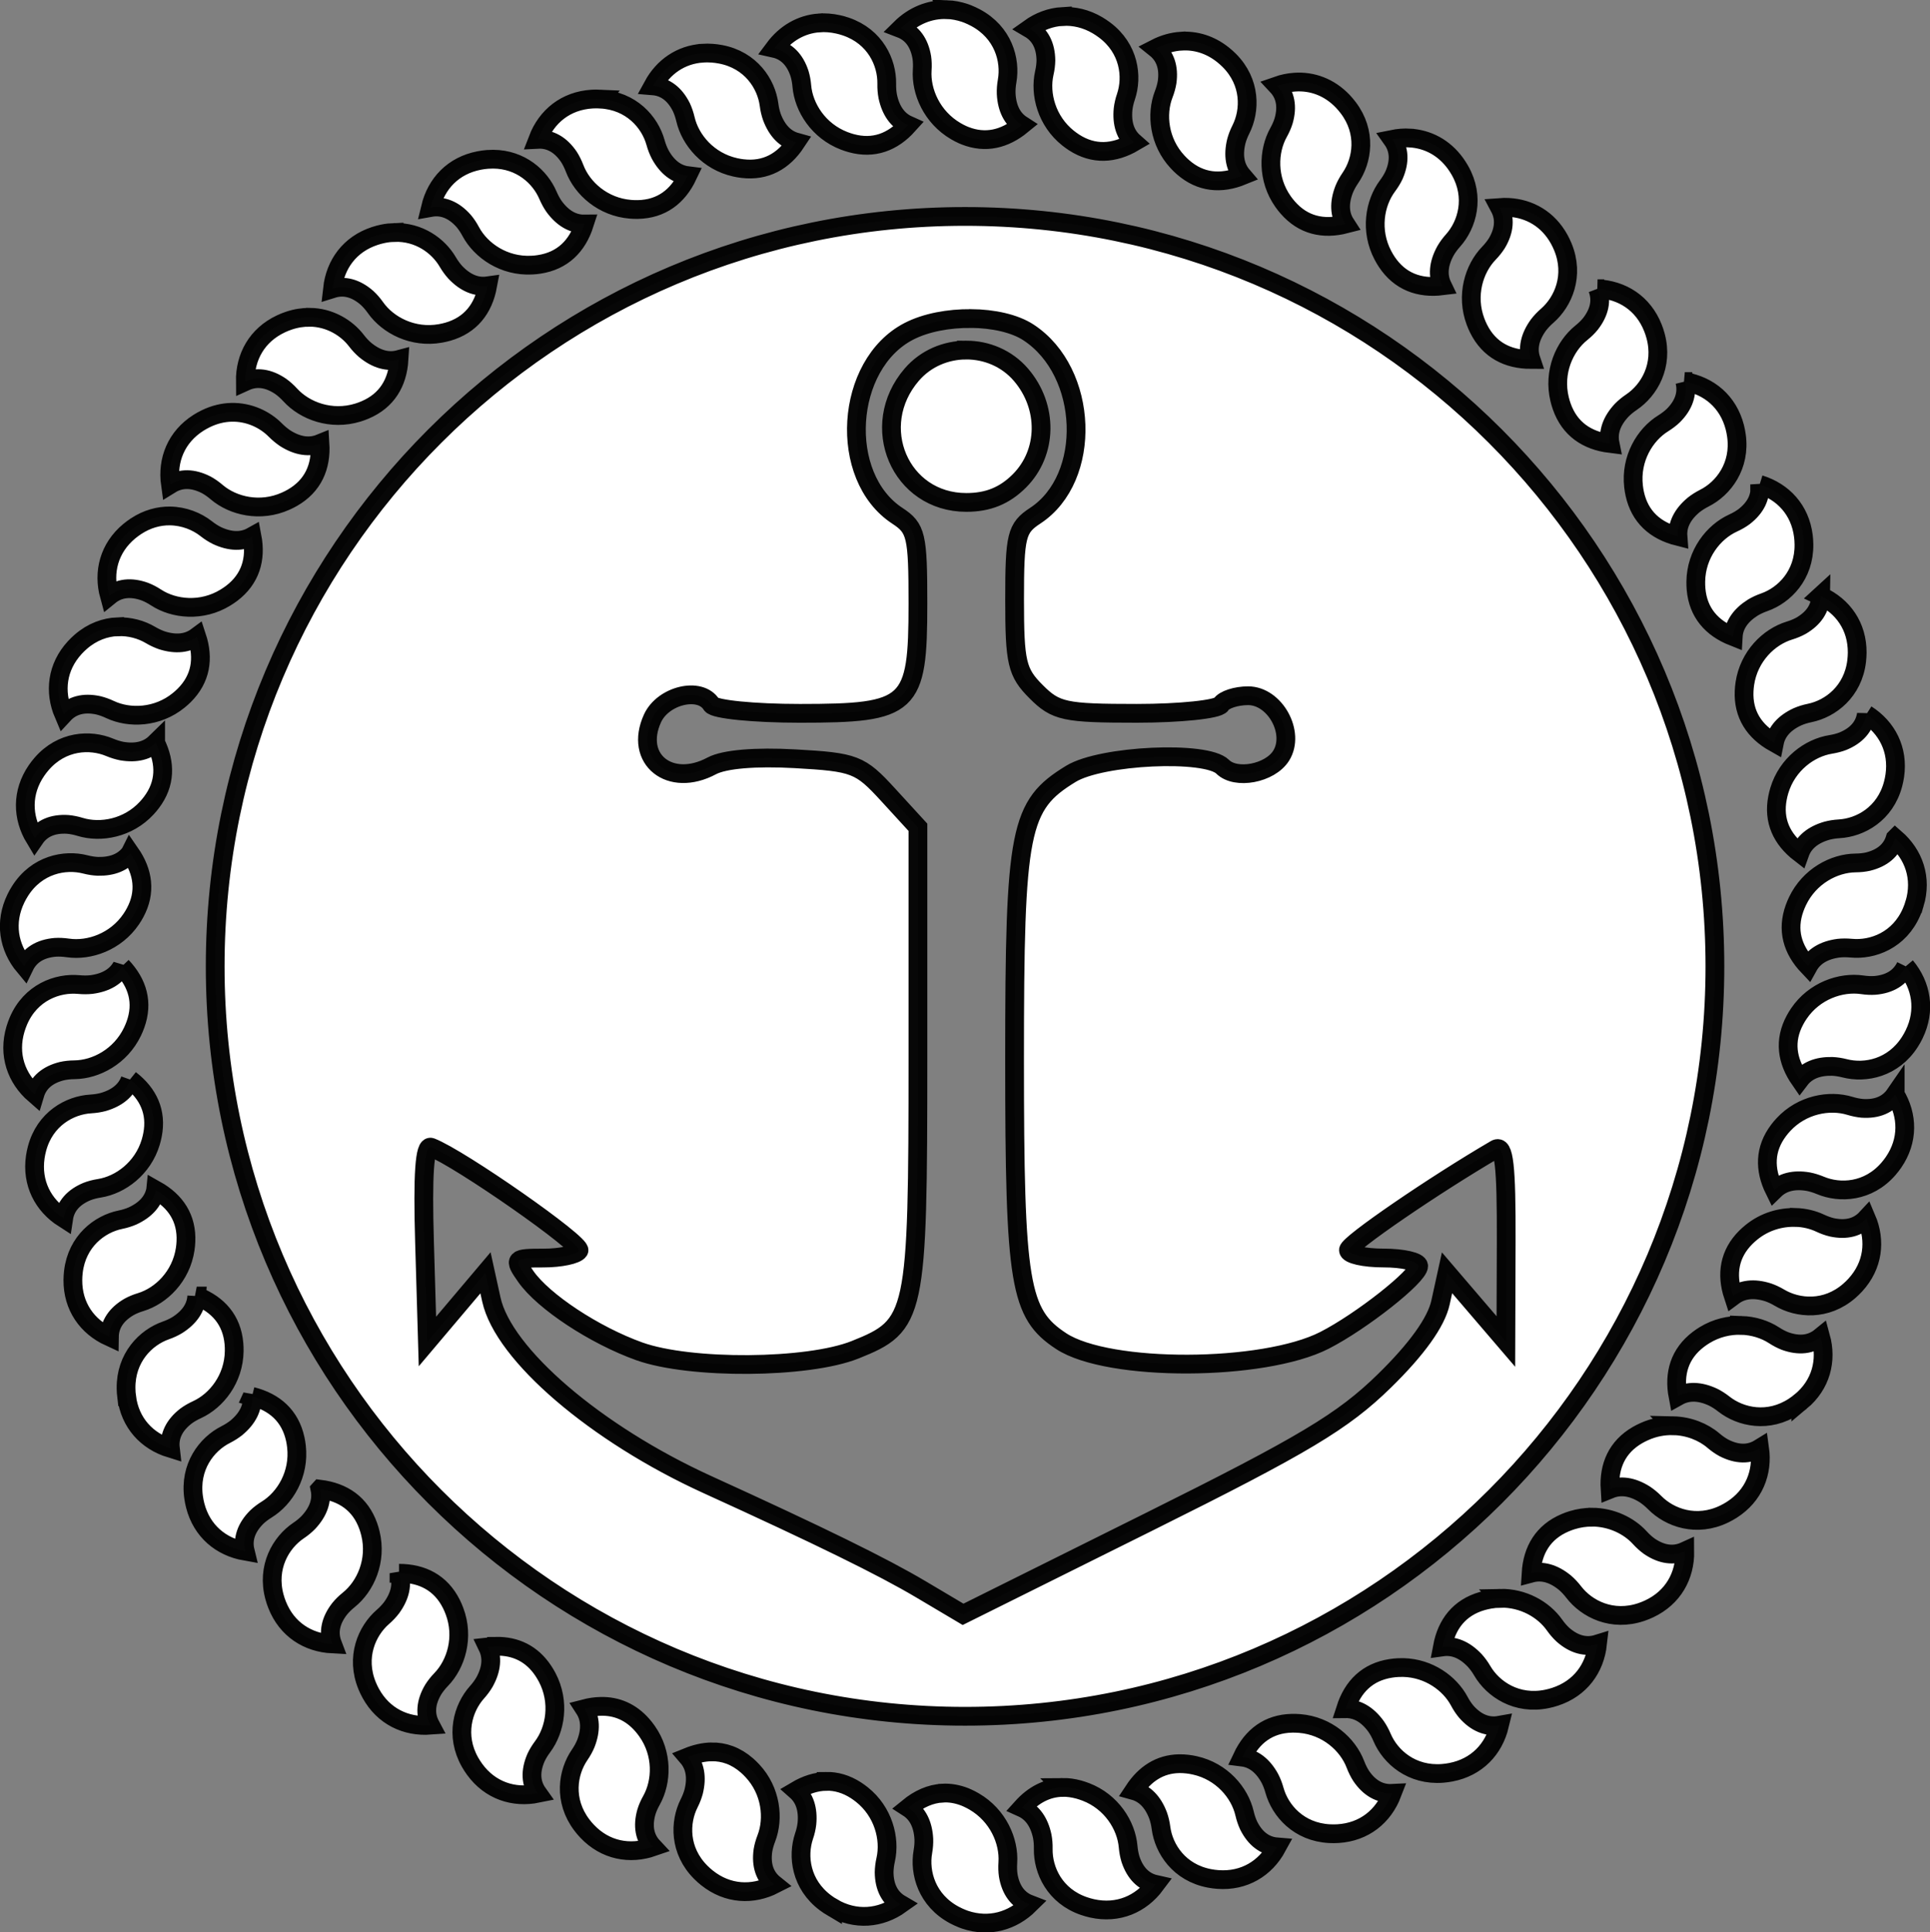 <?xml version="1.0" encoding="UTF-8" standalone="no"?>
<!-- Created with Inkscape (http://www.inkscape.org/) -->

<svg
   width="58.136mm"
   height="58.194mm"
   viewBox="0 0 58.136 58.194"
   version="1.1"
   id="svg5518"
   inkscape:version="1.1.1 (3bf5ae0d25, 2021-09-20, custom)"
   sodipodi:docname="anchor.svg"
   xmlns:inkscape="http://www.inkscape.org/namespaces/inkscape"
   xmlns:sodipodi="http://sodipodi.sourceforge.net/DTD/sodipodi-0.dtd"
   xmlns="http://www.w3.org/2000/svg"
   xmlns:svg="http://www.w3.org/2000/svg">
  <rect x="0" y="0" width="58.136" height="58.194" fill="#808080" stroke="none"/>
  <sodipodi:namedview
     id="namedview5520"
     pagecolor="#ffffff"
     bordercolor="#666666"
     borderopacity="1.0"
     inkscape:pageshadow="2"
     inkscape:pageopacity="0.0"
     inkscape:pagecheckerboard="0"
     inkscape:document-units="mm"
     showgrid="false"
     inkscape:zoom="1.092294"
     inkscape:cx="134.57916"
     inkscape:cy="159.75553"
     inkscape:window-width="1920"
     inkscape:window-height="1056"
     inkscape:window-x="0"
     inkscape:window-y="0"
     inkscape:window-maximized="1"
     inkscape:current-layer="layer1" />
  <defs
     id="defs5515" />
  <g
     inkscape:label="Layer 1"
     inkscape:groupmode="layer"
     id="layer1"
     transform="translate(-51.529,-94.216)">
    <path
       id="path185-3"
       style="opacity:1;fill:#ffffff;stroke:#000000;stroke-width:0.565;stroke-linecap:round;stroke-opacity:0.971"
       d="m 80.058,94.507 c -0.529,-0.022 -1.019,0.189 -1.402,0.567 0.35,0.134 0.566,0.43 0.64,0.87 0.017,0.118 0.021,0.246 0.012,0.382 -0.043,0.648 0.295,1.422 1.014,1.841 0.068,0.04 0.136,0.075 0.203,0.105 0.024,0.011 0.047,0.021 0.071,0.03 0.619,0.244 1.194,0.103 1.713,-0.322 -0.286,-0.184 -0.449,-0.499 -0.472,-0.944 -0.004,-0.119 0.005,-0.247 0.029,-0.382 0.111,-0.632 -0.119,-1.462 -0.953,-1.907 -0.078,-0.041 -0.156,-0.078 -0.234,-0.109 -0.028,-0.011 -0.056,-0.021 -0.083,-0.031 -0.182,-0.061 -0.363,-0.095 -0.539,-0.102 z m 3.473,0.205 c -0.351,0.021 -0.691,0.147 -0.993,0.363 0.325,0.19 0.491,0.516 0.496,0.961 -0.002,0.119 -0.017,0.246 -0.048,0.379 -0.143,0.632 0.07,1.446 0.715,1.96 0.061,0.048 0.122,0.092 0.183,0.132 0.588,0.378 1.201,0.342 1.799,-0.009 -0.254,-0.224 -0.367,-0.559 -0.324,-0.999 0.014,-0.118 0.042,-0.242 0.086,-0.37 0.204,-0.604 0.1,-1.454 -0.646,-2.011 -0.07,-0.052 -0.14,-0.099 -0.211,-0.141 -0.345,-0.202 -0.706,-0.285 -1.057,-0.263 z m -7.33,0.194 c -0.545,0.04 -1.015,0.322 -1.346,0.766 0.364,0.081 0.62,0.34 0.758,0.761 0.034,0.114 0.058,0.239 0.069,0.374 0.055,0.643 0.502,1.352 1.273,1.649 0.073,0.028 0.144,0.052 0.214,0.071 0.676,0.186 1.249,-0.03 1.714,-0.546 -0.31,-0.139 -0.521,-0.426 -0.613,-0.861 -0.022,-0.117 -0.033,-0.244 -0.03,-0.38 0.011,-0.641 -0.346,-1.421 -1.228,-1.723 -0.082,-0.028 -0.163,-0.051 -0.244,-0.068 -0.196,-0.043 -0.386,-0.057 -0.567,-0.043 z m 10.906,0.549 c -0.261,0.017 -0.521,0.091 -0.767,0.217 0.29,0.233 0.406,0.578 0.345,1.017 -0.019,0.117 -0.053,0.239 -0.102,0.366 -0.233,0.601 -0.145,1.435 0.419,2.039 0.053,0.057 0.107,0.11 0.162,0.158 0.529,0.462 1.143,0.517 1.787,0.254 -0.221,-0.258 -0.286,-0.607 -0.181,-1.037 0.031,-0.115 0.076,-0.233 0.137,-0.354 0.288,-0.57 0.305,-1.424 -0.349,-2.08 -0.061,-0.061 -0.124,-0.117 -0.188,-0.168 -0.388,-0.31 -0.827,-0.44 -1.262,-0.411 z m -14.415,0.362 c -0.658,0.044 -1.185,0.416 -1.494,0.983 0.371,0.03 0.66,0.251 0.857,0.647 0.05,0.108 0.091,0.228 0.122,0.36 0.146,0.629 0.689,1.268 1.497,1.448 0.076,0.017 0.15,0.03 0.223,0.038 0.697,0.083 1.233,-0.219 1.615,-0.797 -0.326,-0.09 -0.576,-0.341 -0.731,-0.755 -0.039,-0.112 -0.069,-0.235 -0.086,-0.37 -0.083,-0.633 -0.55,-1.348 -1.462,-1.52 -0.085,-0.016 -0.169,-0.027 -0.251,-0.033 -0.099,-0.007 -0.195,-0.008 -0.289,-0.002 z m 17.832,0.873 c -0.176,0.012 -0.353,0.049 -0.527,0.11 0.254,0.271 0.32,0.629 0.198,1.055 -0.035,0.114 -0.086,0.23 -0.152,0.349 -0.315,0.563 -0.345,1.403 0.134,2.082 0.045,0.064 0.092,0.124 0.141,0.179 0.464,0.533 1.069,0.673 1.745,0.498 -0.186,-0.287 -0.204,-0.642 -0.041,-1.055 0.046,-0.11 0.107,-0.221 0.184,-0.334 0.363,-0.528 0.495,-1.374 -0.064,-2.112 -0.052,-0.069 -0.107,-0.133 -0.163,-0.193 -0.41,-0.431 -0.927,-0.616 -1.454,-0.579 z m -20.907,0.509 c -0.086,-0.004 -0.171,-0.004 -0.253,0.001 -0.793,0.048 -1.371,0.522 -1.635,1.212 0.372,-0.019 0.689,0.162 0.938,0.53 0.064,0.1 0.121,0.214 0.17,0.342 0.229,0.605 0.855,1.168 1.684,1.234 0.078,0.006 0.154,0.009 0.227,0.007 0.706,-0.015 1.198,-0.392 1.496,-1.019 -0.338,-0.042 -0.62,-0.255 -0.832,-0.644 -0.054,-0.106 -0.101,-0.224 -0.137,-0.355 -0.171,-0.616 -0.734,-1.259 -1.659,-1.307 z m 24.386,1.173 c -0.176,-0.011 -0.356,0.003 -0.537,0.04 0.216,0.303 0.233,0.668 0.056,1.075 -0.05,0.108 -0.116,0.217 -0.198,0.327 -0.388,0.518 -0.529,1.35 -0.139,2.09 0.037,0.07 0.075,0.135 0.116,0.197 0.394,0.592 0.981,0.81 1.677,0.723 -0.149,-0.309 -0.122,-0.666 0.093,-1.056 0.06,-0.103 0.135,-0.207 0.226,-0.308 0.429,-0.479 0.668,-1.304 0.21,-2.11 -0.043,-0.075 -0.088,-0.146 -0.136,-0.212 -0.35,-0.482 -0.839,-0.732 -1.367,-0.765 z m -27.619,0.638 c -0.056,-2.65e-4 -0.113,0.002 -0.171,0.006 -0.086,0.007 -0.169,0.018 -0.25,0.034 -0.781,0.15 -1.294,0.695 -1.467,1.415 0.367,-0.066 0.706,0.073 1.001,0.407 0.077,0.091 0.148,0.198 0.212,0.318 0.306,0.572 1.001,1.053 1.837,1.01 0.079,-0.004 0.155,-0.011 0.227,-0.023 0.702,-0.108 1.145,-0.55 1.359,-1.215 -0.342,0.004 -0.652,-0.17 -0.914,-0.529 -0.068,-0.098 -0.129,-0.21 -0.183,-0.335 -0.236,-0.553 -0.817,-1.084 -1.652,-1.088 z m 30.589,1.451 c -0.09,-0.005 -0.182,-0.004 -0.274,0.003 0.175,0.329 0.147,0.694 -0.082,1.077 -0.064,0.101 -0.143,0.201 -0.238,0.3 -0.452,0.466 -0.699,1.276 -0.403,2.062 0.028,0.074 0.058,0.144 0.091,0.21 0.318,0.639 0.877,0.929 1.58,0.929 -0.11,-0.326 -0.039,-0.677 0.223,-1.038 0.073,-0.095 0.16,-0.189 0.264,-0.279 0.486,-0.423 0.826,-1.213 0.473,-2.072 -0.033,-0.08 -0.069,-0.156 -0.109,-0.228 -0.335,-0.61 -0.896,-0.93 -1.526,-0.964 z m -16.375,0.273 c -12.475,1.5e-4 -22.587,10.111 -22.587,22.584 -1.38e-4,12.473 10.113,22.584 22.587,22.584 12.475,1.3e-4 22.588,-10.111 22.588,-22.584 -1.5e-4,-12.473 -10.113,-22.584 -22.588,-22.584 z m -17.199,0.482 c -0.107,0.004 -0.218,0.017 -0.332,0.04 -0.085,0.018 -0.166,0.039 -0.244,0.065 -0.757,0.247 -1.197,0.853 -1.279,1.59 0.356,-0.111 0.71,-0.015 1.045,0.28 0.088,0.082 0.172,0.178 0.251,0.29 0.375,0.531 1.126,0.923 1.953,0.776 0.078,-0.014 0.153,-0.031 0.224,-0.051 0.686,-0.196 1.072,-0.692 1.201,-1.382 -0.34,0.048 -0.671,-0.086 -0.977,-0.41 -0.08,-0.089 -0.156,-0.192 -0.225,-0.31 -0.285,-0.486 -0.867,-0.914 -1.617,-0.887 z m 36.253,1.695 c 0.133,0.349 0.059,0.707 -0.216,1.06 -0.076,0.093 -0.167,0.182 -0.274,0.268 -0.507,0.407 -0.852,1.181 -0.654,1.998 0.019,0.077 0.04,0.151 0.065,0.221 0.238,0.674 0.758,1.029 1.455,1.115 -0.069,-0.337 0.044,-0.676 0.349,-1.002 0.084,-0.086 0.182,-0.167 0.296,-0.244 0.534,-0.359 0.969,-1.102 0.725,-1.999 -0.023,-0.084 -0.049,-0.164 -0.08,-0.24 -0.293,-0.74 -0.926,-1.141 -1.667,-1.177 z m -38.793,0.86 c -0.202,-0.002 -0.415,0.029 -0.635,0.104 -0.082,0.028 -0.161,0.059 -0.235,0.095 -0.72,0.339 -1.081,0.995 -1.071,1.736 0.34,-0.155 0.702,-0.103 1.07,0.149 0.097,0.07 0.192,0.155 0.285,0.256 0.438,0.48 1.231,0.777 2.035,0.53 0.076,-0.023 0.148,-0.05 0.216,-0.079 0.658,-0.279 0.982,-0.819 1.025,-1.521 -0.332,0.089 -0.678,-0.003 -1.022,-0.287 -0.091,-0.078 -0.179,-0.171 -0.262,-0.28 -0.294,-0.384 -0.8,-0.697 -1.405,-0.704 z m 19.921,0.037 c 0.669,0.006 1.315,0.147 1.731,0.42 1.815,1.189 1.931,4.386 0.201,5.519 -0.566,0.371 -0.621,0.594 -0.621,2.529 0,1.901 0.068,2.19 0.65,2.772 0.593,0.593 0.856,0.65 3.027,0.65 1.308,0 2.451,-0.119 2.541,-0.265 0.09,-0.146 0.457,-0.265 0.815,-0.265 0.81,0 1.427,1.119 0.996,1.806 -0.335,0.535 -1.365,0.729 -1.762,0.333 -0.495,-0.495 -3.649,-0.349 -4.569,0.212 -1.558,0.95 -1.699,1.662 -1.699,8.611 0,6.768 0.146,7.651 1.407,8.476 1.422,0.932 6.086,0.916 7.929,-0.026 1.113,-0.569 2.836,-1.929 2.836,-2.237 0,-0.133 -0.476,-0.242 -1.058,-0.242 -0.582,0 -1.058,-0.108 -1.058,-0.239 0,-0.19 2.584,-1.961 4.432,-3.038 0.257,-0.15 0.329,0.477 0.321,2.799 l -0.01,2.992 -0.886,-1.034 -0.886,-1.035 -0.197,0.898 c -0.129,0.588 -0.712,1.402 -1.69,2.358 -1.247,1.219 -2.416,1.919 -7.092,4.245 l -5.599,2.785 -1.275,-0.756 c -1.15,-0.682 -3.033,-1.606 -6.43,-3.153 -3.354,-1.528 -6.14,-3.914 -6.504,-5.571 l -0.177,-0.806 -0.875,1.035 -0.874,1.034 -0.087,-2.98 c -0.06,-2.06 0.001,-2.946 0.199,-2.869 0.871,0.336 4.57,2.92 4.452,3.111 -0.077,0.124 -0.556,0.225 -1.065,0.225 -0.887,0 -0.909,0.023 -0.536,0.555 0.53,0.757 2.067,1.77 3.418,2.254 1.537,0.55 5.075,0.525 6.505,-0.048 1.838,-0.735 1.889,-0.977 1.889,-8.837 v -6.896 l -0.896,-0.978 c -0.847,-0.925 -1.001,-0.984 -2.804,-1.086 -1.193,-0.067 -2.132,0.013 -2.509,0.214 -1.258,0.673 -2.348,-0.198 -1.787,-1.429 0.319,-0.7 1.44,-0.963 1.777,-0.418 0.09,0.146 1.282,0.265 2.662,0.265 3.342,0 3.557,-0.199 3.557,-3.301 0,-2.061 -0.05,-2.276 -0.621,-2.649 -1.796,-1.177 -1.585,-4.555 0.347,-5.554 0.51,-0.264 1.203,-0.392 1.872,-0.385 z m -0.144,0.95 c -0.61,0 -1.219,0.248 -1.644,0.742 -1.332,1.548 -0.349,3.847 1.644,3.847 0.656,0 1.151,-0.201 1.6,-0.649 0.852,-0.852 0.872,-2.238 0.045,-3.198 -0.425,-0.494 -1.035,-0.742 -1.645,-0.742 z m 21.643,0.948 c 0.089,0.362 -0.029,0.709 -0.345,1.025 -0.087,0.083 -0.188,0.16 -0.304,0.233 -0.553,0.341 -0.99,1.066 -0.895,1.899 0.009,0.079 0.021,0.154 0.037,0.226 0.153,0.696 0.623,1.11 1.302,1.282 -0.026,-0.342 0.129,-0.663 0.471,-0.948 0.093,-0.074 0.201,-0.143 0.323,-0.205 0.574,-0.289 1.097,-0.97 0.966,-1.889 -0.012,-0.086 -0.029,-0.168 -0.049,-0.248 -0.199,-0.77 -0.776,-1.247 -1.506,-1.375 z m -43.786,0.927 c -0.246,0.007 -0.504,0.066 -0.765,0.193 -0.078,0.038 -0.151,0.079 -0.221,0.123 -0.671,0.426 -0.948,1.122 -0.845,1.855 0.317,-0.196 0.682,-0.19 1.079,0.013 0.105,0.057 0.21,0.13 0.314,0.219 0.493,0.421 1.315,0.616 2.08,0.272 0.072,-0.032 0.141,-0.067 0.205,-0.104 0.617,-0.356 0.872,-0.931 0.828,-1.631 -0.318,0.129 -0.673,0.08 -1.049,-0.159 -0.099,-0.067 -0.198,-0.148 -0.295,-0.245 -0.31,-0.315 -0.79,-0.551 -1.331,-0.536 z m 46.041,2.171 c 0.043,0.37 -0.117,0.699 -0.469,0.971 -0.096,0.071 -0.206,0.135 -0.331,0.192 -0.59,0.269 -1.113,0.93 -1.124,1.765 -0.001,0.079 0.002,0.155 0.008,0.228 0.062,0.705 0.472,1.173 1.12,1.429 0.019,-0.341 0.213,-0.637 0.588,-0.874 0.102,-0.061 0.217,-0.116 0.346,-0.161 0.604,-0.212 1.209,-0.817 1.196,-1.744 -0.001,-0.086 -0.007,-0.171 -0.017,-0.252 -0.099,-0.788 -0.611,-1.335 -1.317,-1.553 z m -47.889,0.95 c -0.33,-0.003 -0.681,0.087 -1.02,0.31 -0.072,0.048 -0.14,0.098 -0.203,0.15 -0.61,0.507 -0.795,1.233 -0.599,1.945 0.288,-0.235 0.65,-0.276 1.068,-0.126 0.111,0.043 0.224,0.101 0.338,0.176 0.541,0.353 1.379,0.439 2.09,0.003 0.067,-0.041 0.13,-0.084 0.189,-0.128 0.564,-0.429 0.744,-1.027 0.613,-1.714 -0.299,0.167 -0.656,0.163 -1.058,-0.026 -0.107,-0.053 -0.215,-0.121 -0.322,-0.206 -0.284,-0.223 -0.673,-0.38 -1.097,-0.384 z m 49.727,2.405 c -0.005,0.372 -0.206,0.676 -0.589,0.9 -0.104,0.058 -0.222,0.107 -0.352,0.147 -0.618,0.188 -1.22,0.774 -1.343,1.595 -0.011,0.077 -0.019,0.152 -0.022,0.225 -0.033,0.703 0.307,1.218 0.912,1.558 0.066,-0.332 0.298,-0.6 0.7,-0.784 0.109,-0.047 0.23,-0.085 0.363,-0.112 0.625,-0.128 1.306,-0.644 1.415,-1.565 0.01,-0.086 0.015,-0.17 0.016,-0.252 0.005,-0.794 -0.43,-1.403 -1.101,-1.711 z m -51.304,0.931 c -0.369,0.016 -0.757,0.15 -1.106,0.453 -0.065,0.057 -0.125,0.115 -0.181,0.176 -0.537,0.584 -0.624,1.329 -0.334,2.008 0.253,-0.273 0.606,-0.363 1.039,-0.271 0.116,0.028 0.235,0.07 0.358,0.128 0.583,0.275 1.422,0.247 2.065,-0.275 0.061,-0.049 0.117,-0.1 0.169,-0.151 0.499,-0.497 0.597,-1.108 0.379,-1.769 -0.273,0.203 -0.626,0.245 -1.049,0.111 -0.112,-0.039 -0.228,-0.092 -0.345,-0.161 -0.275,-0.163 -0.625,-0.264 -0.994,-0.247 z m 52.68,2.637 c -0.055,0.368 -0.296,0.641 -0.705,0.81 -0.111,0.043 -0.233,0.075 -0.367,0.097 -0.637,0.101 -1.312,0.598 -1.55,1.389 -0.022,0.075 -0.041,0.148 -0.054,0.219 -0.134,0.688 0.126,1.244 0.674,1.667 0.114,-0.319 0.383,-0.55 0.808,-0.674 0.115,-0.031 0.24,-0.051 0.376,-0.059 0.638,-0.037 1.386,-0.45 1.623,-1.349 0.022,-0.084 0.039,-0.167 0.051,-0.248 0.115,-0.787 -0.234,-1.454 -0.856,-1.851 z m -51.531,0.856 c -0.242,0.237 -0.584,0.327 -1.02,0.252 -0.116,-0.023 -0.238,-0.06 -0.363,-0.112 -0.588,-0.247 -1.442,-0.205 -2.05,0.497 -0.057,0.065 -0.108,0.132 -0.155,0.2 -0.451,0.656 -0.433,1.41 -0.05,2.043 0.212,-0.308 0.549,-0.448 0.991,-0.42 0.118,0.011 0.243,0.035 0.373,0.075 0.617,0.189 1.444,0.04 2.004,-0.565 0.053,-0.057 0.101,-0.114 0.145,-0.173 0.422,-0.559 0.432,-1.174 0.125,-1.796 z m 52.4,2.879 c -0.107,0.358 -0.385,0.594 -0.816,0.701 -0.116,0.026 -0.242,0.04 -0.379,0.041 -0.647,0.007 -1.389,0.401 -1.747,1.149 -0.034,0.071 -0.063,0.14 -0.088,0.209 -0.239,0.661 -0.07,1.25 0.41,1.756 0.165,-0.299 0.469,-0.488 0.912,-0.547 0.119,-0.013 0.247,-0.013 0.384,-5.3e-4 0.642,0.061 1.452,-0.236 1.82,-1.098 0.034,-0.08 0.063,-0.16 0.087,-0.24 h 5.3e-4 c 0.231,-0.773 -0.023,-1.485 -0.583,-1.971 z m -53.167,0.446 c -0.205,0.27 -0.531,0.408 -0.974,0.398 -0.119,-0.005 -0.245,-0.024 -0.377,-0.058 -0.619,-0.159 -1.461,0.008 -1.964,0.798 -0.047,0.074 -0.089,0.148 -0.125,0.223 -0.353,0.722 -0.225,1.476 0.254,2.049 0.165,-0.341 0.48,-0.534 0.926,-0.573 0.12,-0.008 0.248,-10e-4 0.383,0.018 0.645,0.094 1.444,-0.184 1.908,-0.867 0.044,-0.065 0.083,-0.129 0.117,-0.193 0.332,-0.616 0.248,-1.225 -0.148,-1.795 z m -0.251,3.41 c -0.165,0.299 -0.469,0.488 -0.912,0.547 -0.119,0.013 -0.247,0.014 -0.384,10e-4 -0.642,-0.061 -1.452,0.236 -1.82,1.098 -0.034,0.08 -0.063,0.16 -0.087,0.24 -0.231,0.773 0.023,1.485 0.582,1.97 0.107,-0.358 0.385,-0.594 0.816,-0.701 0.116,-0.026 0.242,-0.04 0.379,-0.041 0.647,-0.007 1.389,-0.401 1.747,-1.148 0.034,-0.071 0.063,-0.14 0.088,-0.209 0.239,-0.661 0.07,-1.25 -0.409,-1.756 z m 53.733,0 c -0.165,0.341 -0.48,0.534 -0.925,0.573 -0.12,0.008 -0.248,0.002 -0.384,-0.018 -0.645,-0.094 -1.444,0.183 -1.908,0.867 -0.044,0.065 -0.083,0.129 -0.117,0.193 -0.332,0.616 -0.248,1.224 0.148,1.795 0.205,-0.27 0.531,-0.408 0.974,-0.398 0.119,0.005 0.245,0.025 0.377,0.058 0.619,0.159 1.461,-0.008 1.964,-0.798 0.047,-0.074 0.089,-0.148 0.125,-0.223 0.353,-0.722 0.225,-1.476 -0.254,-2.049 z m -53.482,3.41 c -0.114,0.319 -0.383,0.55 -0.808,0.674 -0.115,0.031 -0.24,0.051 -0.376,0.059 -0.638,0.037 -1.386,0.45 -1.623,1.349 -0.022,0.084 -0.039,0.166 -0.051,0.247 -0.115,0.787 0.234,1.454 0.855,1.851 0.055,-0.368 0.296,-0.641 0.705,-0.81 0.111,-0.043 0.233,-0.075 0.367,-0.096 0.637,-0.101 1.312,-0.598 1.55,-1.389 0.022,-0.075 0.04,-0.148 0.054,-0.22 0.134,-0.688 -0.126,-1.243 -0.674,-1.666 z m 53.167,0.446 c -0.212,0.308 -0.549,0.449 -0.991,0.42 -0.118,-0.011 -0.243,-0.036 -0.373,-0.075 -0.617,-0.189 -1.444,-0.039 -2.004,0.566 -0.053,0.057 -0.101,0.114 -0.145,0.173 -0.422,0.559 -0.432,1.174 -0.125,1.796 0.242,-0.237 0.584,-0.327 1.02,-0.252 0.116,0.023 0.238,0.06 0.363,0.112 0.588,0.247 1.442,0.205 2.05,-0.496 0.057,-0.065 0.108,-0.132 0.155,-0.2 0.451,-0.656 0.433,-1.411 0.05,-2.043 z m -52.4,2.879 c -0.066,0.332 -0.298,0.599 -0.7,0.783 -0.109,0.047 -0.23,0.085 -0.363,0.112 -0.625,0.128 -1.305,0.645 -1.414,1.565 -0.01,0.086 -0.016,0.17 -0.016,0.252 -0.005,0.794 0.43,1.403 1.1,1.711 0.005,-0.372 0.206,-0.676 0.589,-0.9 0.104,-0.058 0.221,-0.107 0.351,-0.146 0.618,-0.188 1.22,-0.774 1.343,-1.595 0.012,-0.077 0.019,-0.153 0.022,-0.226 0.033,-0.703 -0.307,-1.217 -0.912,-1.557 z m 49.395,0.827 c -0.445,-0.013 -0.923,0.12 -1.325,0.446 -0.061,0.049 -0.117,0.1 -0.169,0.151 -0.499,0.497 -0.597,1.108 -0.379,1.769 0.273,-0.203 0.626,-0.245 1.049,-0.111 0.112,0.039 0.228,0.092 0.345,0.162 0.55,0.326 1.402,0.402 2.101,-0.206 0.065,-0.057 0.125,-0.115 0.181,-0.176 0.537,-0.584 0.624,-1.33 0.334,-2.008 -0.253,0.273 -0.605,0.363 -1.038,0.271 -0.116,-0.028 -0.235,-0.07 -0.358,-0.128 -0.219,-0.103 -0.473,-0.164 -0.74,-0.172 z m -48.156,2.367 c -0.019,0.341 -0.213,0.637 -0.588,0.875 -0.102,0.061 -0.217,0.116 -0.346,0.161 -0.604,0.212 -1.209,0.818 -1.196,1.745 0.001,0.086 0.007,0.171 0.017,0.252 h 5.29e-4 c 0.099,0.788 0.61,1.335 1.317,1.553 -0.043,-0.37 0.118,-0.699 0.469,-0.971 0.096,-0.071 0.206,-0.135 0.33,-0.192 0.59,-0.269 1.113,-0.93 1.124,-1.765 0.001,-0.079 -0.001,-0.155 -0.008,-0.228 -0.062,-0.705 -0.473,-1.174 -1.121,-1.43 z m 46.529,0.883 c -0.366,-0.011 -0.753,0.076 -1.109,0.293 -0.067,0.041 -0.13,0.084 -0.189,0.129 -0.564,0.429 -0.744,1.027 -0.613,1.714 0.299,-0.167 0.656,-0.163 1.058,0.026 0.107,0.053 0.215,0.122 0.322,0.206 0.504,0.397 1.342,0.583 2.116,0.074 0.072,-0.048 0.14,-0.098 0.203,-0.15 v 5.2e-4 c 0.61,-0.507 0.795,-1.234 0.599,-1.946 -0.288,0.235 -0.649,0.277 -1.067,0.127 -0.111,-0.043 -0.224,-0.101 -0.339,-0.176 -0.271,-0.176 -0.615,-0.286 -0.981,-0.298 z m -44.864,2.136 c 0.026,0.342 -0.129,0.663 -0.471,0.948 -0.094,0.074 -0.201,0.143 -0.323,0.205 -0.574,0.289 -1.097,0.97 -0.966,1.89 0.012,0.086 0.028,0.168 0.049,0.248 0.199,0.77 0.777,1.247 1.506,1.375 -0.089,-0.362 0.029,-0.709 0.344,-1.025 0.087,-0.083 0.188,-0.16 0.304,-0.232 0.553,-0.341 0.99,-1.066 0.895,-1.899 -0.009,-0.079 -0.021,-0.154 -0.037,-0.226 -0.153,-0.696 -0.623,-1.111 -1.302,-1.282 z m 42.805,0.886 c -0.283,-0.007 -0.578,0.047 -0.865,0.176 -0.072,0.032 -0.141,0.067 -0.205,0.104 -0.617,0.356 -0.872,0.931 -0.828,1.631 0.318,-0.129 0.673,-0.08 1.049,0.159 0.1,0.067 0.198,0.148 0.295,0.245 0.452,0.459 1.261,0.749 2.096,0.343 0.078,-0.038 0.151,-0.079 0.221,-0.123 0.671,-0.426 0.948,-1.122 0.845,-1.855 -0.317,0.196 -0.682,0.19 -1.079,-0.014 -0.105,-0.057 -0.21,-0.13 -0.314,-0.219 -0.308,-0.263 -0.745,-0.438 -1.216,-0.448 z m -40.759,1.911 c 0.069,0.337 -0.044,0.676 -0.349,1.002 -0.084,0.086 -0.182,0.168 -0.296,0.244 -0.534,0.359 -0.969,1.102 -0.725,1.998 0.023,0.084 0.049,0.164 0.08,0.24 0.293,0.74 0.926,1.141 1.667,1.178 -0.133,-0.349 -0.059,-0.707 0.216,-1.06 0.076,-0.093 0.167,-0.183 0.274,-0.269 0.507,-0.407 0.852,-1.181 0.654,-1.998 -0.019,-0.077 -0.04,-0.15 -0.065,-0.22 -0.238,-0.674 -0.758,-1.029 -1.455,-1.116 z m 38.317,0.843 c -0.194,-5.3e-4 -0.394,0.028 -0.595,0.089 -0.076,0.023 -0.148,0.05 -0.216,0.079 -0.658,0.279 -0.982,0.819 -1.025,1.52 0.332,-0.089 0.678,0.003 1.023,0.287 0.091,0.078 0.178,0.171 0.262,0.28 0.392,0.511 1.161,0.9 2.04,0.6 0.082,-0.028 0.16,-0.059 0.235,-0.095 0.72,-0.339 1.082,-0.995 1.072,-1.736 -0.34,0.155 -0.702,0.103 -1.071,-0.149 -0.097,-0.07 -0.192,-0.155 -0.285,-0.257 -0.328,-0.36 -0.857,-0.617 -1.439,-0.619 z m -35.936,1.688 c 0.11,0.326 0.039,0.677 -0.223,1.038 -0.073,0.095 -0.16,0.189 -0.264,0.279 -0.486,0.423 -0.826,1.213 -0.473,2.072 0.033,0.08 0.069,0.156 0.109,0.228 0.383,0.697 1.061,1.016 1.8,0.961 -0.175,-0.329 -0.146,-0.693 0.082,-1.076 0.064,-0.101 0.143,-0.202 0.238,-0.3 0.452,-0.466 0.698,-1.275 0.402,-2.061 -0.028,-0.074 -0.058,-0.145 -0.091,-0.211 -0.318,-0.639 -0.877,-0.929 -1.58,-0.929 z m 33.161,0.755 c -0.1,0.002 -0.203,0.013 -0.306,0.031 -0.078,0.014 -0.153,0.031 -0.224,0.051 -0.686,0.196 -1.073,0.692 -1.202,1.382 0.34,-0.048 0.671,0.086 0.977,0.41 0.08,0.089 0.156,0.192 0.225,0.31 0.325,0.555 1.039,1.035 1.949,0.846 0.085,-0.018 0.166,-0.039 0.244,-0.065 0.757,-0.247 1.197,-0.853 1.279,-1.589 -0.356,0.111 -0.71,0.015 -1.045,-0.281 -0.088,-0.082 -0.172,-0.178 -0.251,-0.29 -0.328,-0.465 -0.944,-0.823 -1.647,-0.806 z m -30.235,1.446 c -0.083,0.001 -0.169,0.008 -0.256,0.018 0.149,0.309 0.122,0.666 -0.093,1.056 -0.06,0.103 -0.135,0.207 -0.226,0.308 -0.429,0.479 -0.668,1.304 -0.21,2.11 0.043,0.075 0.089,0.146 0.137,0.212 0.467,0.642 1.179,0.873 1.904,0.724 -0.216,-0.303 -0.233,-0.667 -0.056,-1.075 0.05,-0.108 0.116,-0.217 0.198,-0.327 0.388,-0.518 0.529,-1.35 0.14,-2.09 -0.037,-0.07 -0.076,-0.135 -0.117,-0.197 -0.344,-0.518 -0.837,-0.75 -1.421,-0.741 z m 27.33,0.639 c -0.051,-10e-4 -0.103,-5.3e-4 -0.155,0.002 -0.079,0.004 -0.155,0.011 -0.227,0.023 -0.702,0.108 -1.145,0.55 -1.359,1.215 0.342,-0.004 0.652,0.171 0.914,0.53 0.068,0.098 0.13,0.209 0.183,0.335 0.251,0.59 0.896,1.154 1.822,1.082 0.086,-0.007 0.17,-0.018 0.251,-0.034 0.781,-0.15 1.293,-0.695 1.466,-1.415 -0.367,0.066 -0.706,-0.073 -1.001,-0.407 -0.077,-0.092 -0.148,-0.197 -0.212,-0.318 -0.287,-0.537 -0.916,-0.993 -1.682,-1.013 z m -24.179,1.169 c -0.159,0.003 -0.324,0.027 -0.493,0.071 0.186,0.287 0.204,0.642 0.042,1.055 -0.046,0.11 -0.107,0.222 -0.184,0.334 -0.363,0.528 -0.494,1.374 0.065,2.112 0.052,0.069 0.106,0.133 0.163,0.192 0.546,0.575 1.284,0.711 1.981,0.469 -0.254,-0.271 -0.32,-0.629 -0.198,-1.055 0.035,-0.114 0.086,-0.23 0.153,-0.349 0.315,-0.563 0.345,-1.402 -0.134,-2.081 -0.045,-0.064 -0.092,-0.124 -0.14,-0.179 -0.348,-0.4 -0.776,-0.579 -1.253,-0.569 z m 20.821,0.509 c -0.706,0.015 -1.198,0.392 -1.496,1.019 0.338,0.042 0.62,0.255 0.832,0.644 0.054,0.106 0.101,0.224 0.137,0.355 0.171,0.616 0.734,1.259 1.659,1.307 0.086,0.004 0.171,0.004 0.253,-0.001 0.793,-0.048 1.371,-0.522 1.635,-1.212 -0.372,0.019 -0.689,-0.161 -0.938,-0.529 -0.064,-0.1 -0.121,-0.215 -0.17,-0.342 -0.229,-0.605 -0.855,-1.168 -1.684,-1.234 -0.078,-0.005 -0.154,-0.009 -0.227,-0.007 z m -17.493,0.862 c -0.23,0.004 -0.467,0.059 -0.709,0.157 0.221,0.258 0.286,0.607 0.181,1.037 -0.031,0.115 -0.076,0.233 -0.137,0.354 -0.288,0.57 -0.305,1.424 0.35,2.079 0.061,0.061 0.123,0.117 0.188,0.168 0.621,0.496 1.372,0.531 2.029,0.195 -0.29,-0.233 -0.406,-0.578 -0.345,-1.017 0.019,-0.117 0.053,-0.24 0.102,-0.366 0.233,-0.601 0.145,-1.435 -0.419,-2.038 -0.053,-0.057 -0.107,-0.11 -0.162,-0.158 -0.33,-0.289 -0.695,-0.419 -1.078,-0.411 z m 14.092,0.356 c -0.575,0.01 -1.027,0.304 -1.361,0.81 0.326,0.09 0.576,0.34 0.731,0.754 0.039,0.112 0.069,0.235 0.086,0.37 0.083,0.633 0.55,1.348 1.462,1.52 0.085,0.016 0.169,0.027 0.251,0.033 0.792,0.059 1.431,-0.334 1.783,-0.981 -0.371,-0.03 -0.66,-0.25 -0.857,-0.647 -0.05,-0.108 -0.091,-0.228 -0.122,-0.361 -0.146,-0.629 -0.689,-1.267 -1.497,-1.447 -0.076,-0.017 -0.15,-0.03 -0.223,-0.038 -0.087,-0.01 -0.172,-0.015 -0.254,-0.013 z m -10.631,0.532 c -0.302,0.005 -0.604,0.102 -0.903,0.279 0.254,0.224 0.367,0.559 0.324,0.999 -0.014,0.118 -0.042,0.242 -0.086,0.37 -0.204,0.604 -0.1,1.454 0.646,2.011 0.07,0.052 0.141,0.099 0.212,0.141 v -5.3e-4 c 0.69,0.404 1.445,0.332 2.05,-0.1 -0.325,-0.19 -0.491,-0.516 -0.496,-0.961 0.002,-0.119 0.017,-0.246 0.047,-0.379 0.143,-0.632 -0.07,-1.446 -0.715,-1.96 -0.061,-0.049 -0.122,-0.092 -0.183,-0.132 -0.294,-0.189 -0.595,-0.274 -0.896,-0.269 z m 7.123,0.182 c -0.468,0.007 -0.878,0.225 -1.226,0.611 0.31,0.139 0.521,0.426 0.613,0.86 0.022,0.117 0.033,0.244 0.03,0.381 -0.011,0.641 0.346,1.421 1.228,1.722 0.082,0.028 0.164,0.051 0.244,0.069 0.784,0.173 1.472,-0.13 1.913,-0.722 -0.364,-0.081 -0.619,-0.34 -0.758,-0.761 -0.034,-0.114 -0.058,-0.238 -0.07,-0.374 -0.055,-0.643 -0.502,-1.353 -1.273,-1.65 -0.073,-0.028 -0.144,-0.051 -0.214,-0.071 -0.169,-0.046 -0.332,-0.068 -0.488,-0.066 z m -3.616,0.172 c -0.365,0.019 -0.711,0.174 -1.036,0.44 0.286,0.184 0.448,0.498 0.472,0.944 0.004,0.119 -0.005,0.247 -0.029,0.382 -0.111,0.632 0.119,1.463 0.953,1.907 0.078,0.041 0.156,0.077 0.234,0.108 0.028,0.011 0.056,0.021 0.083,0.031 0.73,0.245 1.43,0.039 1.941,-0.466 -0.35,-0.134 -0.566,-0.43 -0.64,-0.87 -0.017,-0.118 -0.021,-0.246 -0.012,-0.383 0.043,-0.648 -0.295,-1.422 -1.014,-1.841 -0.068,-0.04 -0.136,-0.074 -0.203,-0.105 -0.024,-0.011 -0.047,-0.021 -0.071,-0.031 -0.232,-0.091 -0.458,-0.129 -0.677,-0.117 z" />
  </g>
</svg>
